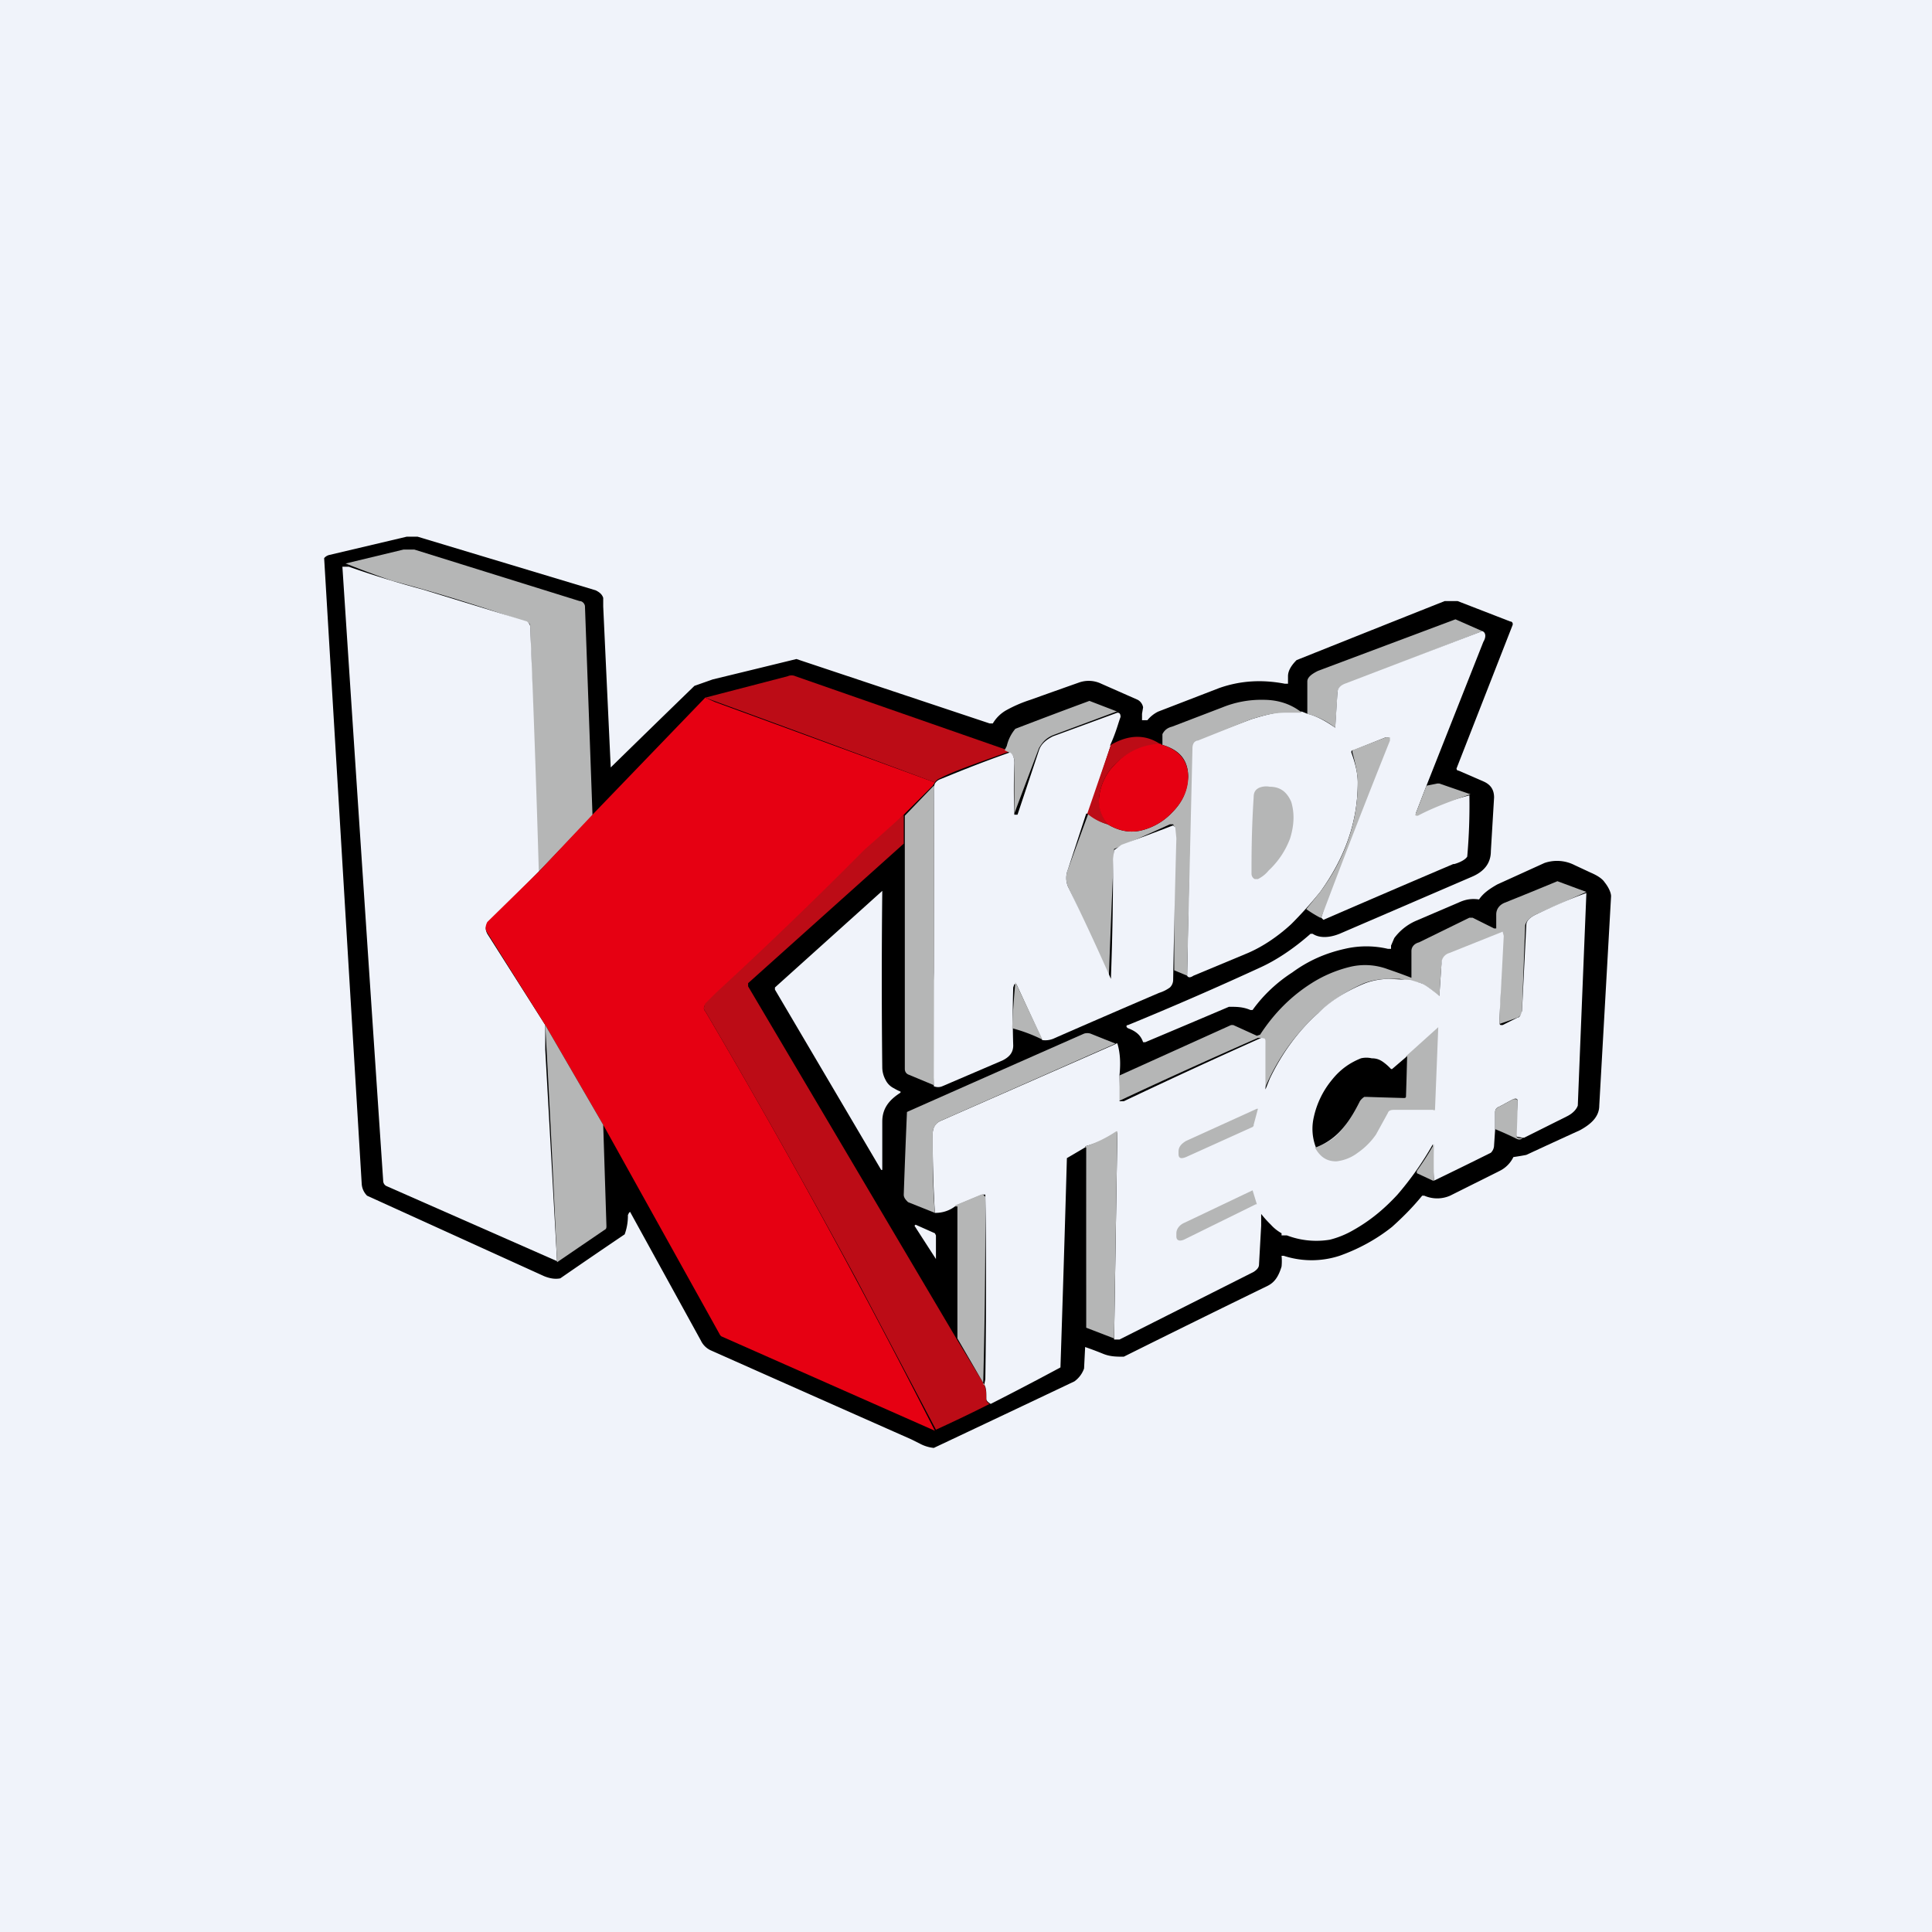 <!-- by TradingView --><svg width="18" height="18" viewBox="0 0 18 18" xmlns="http://www.w3.org/2000/svg"><path fill="#F0F3FA" d="M0 0h18v18H0z"/><path d="M5.86 11.3c0-.01 0-.01 0 0l-.01.02a.5.5 0 0 1-.03.18 70.97 70.97 0 0 0-.6.41c-.05.01-.1 0-.15-.02a5171.48 5171.48 0 0 1-1.65-.75.17.17 0 0 1-.05-.11 9269.02 9269.02 0 0 1-.35-5.83.09.09 0 0 1 .05-.03L3.79 5h.1l1.66.5c.04.02.06.04.07.07v.08a3183.19 3183.19 0 0 0 .07 1.5 256.47 256.47 0 0 1 .78-.76l.17-.06a304.69 304.69 0 0 0 .78-.19l1.8.6h.03a.34.34 0 0 1 .12-.12 1.25 1.25 0 0 1 .23-.1 85 85 0 0 1 .45-.16.27.27 0 0 1 .21.01l.34.15a.1.1 0 0 1 .05.07l-.01.06V6.71h.05a.3.3 0 0 1 .1-.08l.57-.22c.2-.07.4-.08.61-.04H12V6.3c0-.05.03-.1.08-.15a526.43 526.43 0 0 1 1.38-.55h.12a409.88 409.88 0 0 1 .49.19c.02 0 .03.02.02.04l-.52 1.33s0 .02.02.02l.23.1c.07.03.1.08.1.15l-.03.5c0 .11-.06.19-.18.24l-1.23.53c-.1.04-.19.04-.25 0h-.02c-.17.15-.33.25-.46.31a31.8 31.8 0 0 1-1.24.54c-.02 0-.02.02 0 .03.08.03.12.07.14.13h.02a227.3 227.3 0 0 0 .78-.33c.07 0 .13 0 .2.03h.02c.1-.14.23-.26.37-.35.15-.11.31-.18.49-.22a.88.88 0 0 1 .4 0h.03v-.03l.03-.07a.5.5 0 0 1 .2-.16l.42-.18c.05-.02.1-.03.17-.02.04-.06.1-.1.17-.14l.44-.2a.36.36 0 0 1 .28.02l.15.07c.07.03.11.06.13.09.04.05.06.1.06.13l-.11 1.95c0 .1-.07.17-.18.23a65.8 65.8 0 0 0-.5.23 2.24 2.24 0 0 1-.12.02.28.28 0 0 1-.13.13l-.46.23a.3.3 0 0 1-.24 0h-.02c-.09.11-.18.2-.28.29-.15.12-.32.21-.49.27a.84.84 0 0 1-.52 0h-.02a.5.5 0 0 1 0 .1c-.03.1-.07.15-.13.18a164.73 164.73 0 0 0-1.34.66c-.07 0-.13 0-.2-.03a3.11 3.11 0 0 0-.16-.06l-.01.2a.25.25 0 0 1-.09.12 556.1 556.1 0 0 1-1.31.62.35.35 0 0 1-.13-.04l-.08-.04a949 949 0 0 1-1.87-.83.19.19 0 0 1-.09-.09l-.66-1.2Zm2.47-1.16a.17.17 0 0 1-.08-.08.25.25 0 0 1-.03-.11 73.76 73.76 0 0 1 0-1.65l-1 .9v.02l.99 1.68h.01v-.45c0-.12.06-.2.17-.27v-.01a.4.4 0 0 1-.06-.03Zm.2 1.27-.01.01a92.74 92.74 0 0 0 .2.31v-.22l-.01-.02-.18-.08Z"/><path d="m5.52 7.6-.5.52-.01-.03-.07-2.25c0-.02 0-.03-.03-.04a16.57 16.57 0 0 0-1.26-.39 9.47 9.47 0 0 1-.43-.16l.54-.13h.1l1.54.48c.03 0 .05.03.05.05l.07 1.94Z" fill="#B5B6B6"/><path d="M3.19 5.28h.06a9.48 9.48 0 0 0 .68.21l.98.3c.02.02.03.03.03.05a187.3 187.3 0 0 1 .08 2.28l-.47.48c-.03.03-.03.06-.01.1l.54.85v.23l.11 1.97-1.59-.7c-.02-.01-.03-.03-.03-.05a3209.74 3209.74 0 0 1-.38-5.72Z" fill="#F0F3FA"/><path d="m13.81 5.88-1.28.5c-.04.01-.07.04-.07.08a14.45 14.45 0 0 1-.02.32.72.72 0 0 0-.26-.13v-.3c0-.04.04-.07.1-.1a6966.31 6966.31 0 0 0 1.28-.48l.25.11Z" fill="#B5B6B6"/><path d="M13.81 5.88c.03.01.04.05.01.1l-.53 1.34-.1.26a3.72 3.72 0 0 1 .5-.17 5.45 5.45 0 0 1-.02.57c-.01.02-.05.05-.12.07h-.01a196.44 196.44 0 0 0-1.21.52l-.02-.02.03-.1a76.37 76.37 0 0 1 .6-1.58h-.03l-.3.12c-.01 0-.02 0-.02.02.04.11.06.2.06.28 0 .37-.12.7-.35 1.02a3.86 3.86 0 0 1-.27.3c-.13.12-.28.22-.43.28l-.48.2c-.03.02-.05.02-.06 0l.04-2.12c0-.04.02-.06.06-.08l.5-.19c.1-.03.2-.06.32-.07H12.13l.05.02c.08.02.16.06.26.13l.02-.32c0-.04.02-.07.07-.09l1.28-.49Z" fill="#F0F3FA"/><path d="m9.36 6.98.05.02c-.34.12-.56.2-.65.25a.1.1 0 0 0-.05.04 361.11 361.11 0 0 0-2.14-.79l.77-.2c.02-.01.05-.01.07 0l1.95.68Z" fill="#BC0C16"/><path d="m6.57 6.5.09.04 2.05.75-.02.03-.27.27a40.47 40.47 0 0 1-1.85 1.77c-.01.02-.02.04 0 .06a71.59 71.59 0 0 1 2.14 3.91l-1.99-.88-.01-.01-1.09-1.96-.54-.93-.54-.86c-.02-.03-.02-.06 0-.1l.48-.47.5-.53L6.57 6.5Z" fill="#E60012"/><path d="m10.4 6.63-.59.22c-.07.03-.1.07-.13.12a231.03 231.03 0 0 0-.23.61V7.1c0-.04-.01-.07-.05-.09l-.04-.02.02-.04a.38.38 0 0 1 .08-.16 53.49 53.49 0 0 1 .69-.26l.26.1ZM12.13 6.64H11.98c-.12 0-.22.03-.32.06l-.5.2c-.03 0-.05.03-.05.07l-.05 2.12-.12-.05v-.28a128.84 128.84 0 0 1 0-1.06l-.01-.02h-.03a28.34 28.34 0 0 1-.52.23 122.32 122.32 0 0 0-.05 1.22c-.11-.28-.24-.57-.38-.87a.21.21 0 0 1 0-.16 65.71 65.71 0 0 1 .19-.52c.05.04.11.08.18.1.1.06.2.08.3.06a.58.58 0 0 0 .3-.17c.1-.1.14-.2.15-.33 0-.15-.07-.25-.24-.3v-.1c.02-.04.05-.06.09-.07l.47-.18a.96.96 0 0 1 .38-.07c.14 0 .26.04.36.12Z" fill="#B5B6B6"/><path d="m10.35 6.94-.21.64h-.02l-.17.52a.21.21 0 0 0 0 .16 23.44 23.44 0 0 1 .4.86A28.78 28.78 0 0 0 10.37 8l.01-.08.07-.05a28 28 0 0 0 .48-.18l.02.02.01.1a128.84 128.84 0 0 0-.03 1.32.1.1 0 0 1-.03.07.34.34 0 0 1-.1.05 137.6 137.6 0 0 0-.97.42.2.2 0 0 1-.12.02l-.24-.52h-.02l-.01.03a8.46 8.46 0 0 0 0 .54c0 .07-.04.11-.1.14l-.56.24a.1.1 0 0 1-.08 0 16.84 16.84 0 0 1 0-1.06 426.1 426.1 0 0 0 0-1.73l.01-.03a.1.1 0 0 1 .05-.04c.1-.04.31-.13.65-.25.03.02.04.05.04.1a7.17 7.17 0 0 0 0 .48h.03l.2-.6c.02-.06.07-.1.13-.13l.6-.22c.02 0 .03.01.03.04-.02.05-.04.14-.1.27Z" fill="#F0F3FA"/><path d="M12.31 8.55h-.01a1.2 1.2 0 0 1-.13-.08l.13-.16c.23-.31.35-.65.35-1.02 0-.07-.02-.17-.05-.28v-.02l.31-.12h.04v.03a76.06 76.06 0 0 0-.64 1.65Z" fill="#B5B6B6"/><path d="M10.82 6.94a.6.6 0 0 0-.44.19.5.5 0 0 0-.14.3c0 .1.02.17.08.25a.47.47 0 0 1-.19-.1l.22-.64c.17-.1.33-.1.47 0Z" fill="#BC0C16"/><path d="M10.82 6.94h.01c.16.05.24.15.24.3 0 .13-.06.24-.15.33a.58.58 0 0 1-.3.17c-.1.02-.2 0-.3-.06a.33.33 0 0 1-.08-.25.5.5 0 0 1 .14-.3.6.6 0 0 1 .44-.2Z" fill="#E60012"/><path d="M13.7 7.4c-.17.06-.34.12-.49.2-.02 0-.03 0-.02-.02l.1-.26.1-.02h.02l.29.1ZM8.7 7.32v.02a426.1 426.1 0 0 1 0 2.77l-.24-.1c-.02-.01-.03-.03-.03-.05V7.6l.26-.27ZM11.83 7.33c.1 0 .16.05.2.14.03.1.03.21-.01.34a.78.78 0 0 1-.2.3.3.3 0 0 1-.1.08h-.03c-.02-.01-.03-.03-.03-.05 0-.16 0-.4.02-.71 0-.04.01-.07.05-.09a.17.17 0 0 1 .1-.01Z" fill="#B5B6B6"/><path d="M8.42 7.59v.27l-1.45 1.3v.03l1.94 3.28.26.43a.3.3 0 0 1 .02.13c0 .02 0 .03.03.05a13.31 13.31 0 0 1-.5.24l-.74-1.4c-.44-.81-.91-1.65-1.41-2.5-.02-.02-.01-.04 0-.07l.1-.1a40.44 40.44 0 0 0 1.38-1.33 39.76 39.76 0 0 0 .37-.33Z" fill="#BC0C16"/><path d="m14.78 8.31-.47.21c-.06.03-.09.06-.1.1l-.03.8c0 .03-.02.05-.04.06a6.6 6.6 0 0 1-.17.06v-.05a678.7 678.7 0 0 0 .03-.8 129.07 129.07 0 0 1-.5.2.1.1 0 0 0-.07.1 11.06 11.06 0 0 0-.02.3.62.62 0 0 0-.17-.13 9.51 9.51 0 0 1-.2-.04h-.1a.67.67 0 0 0-.23.04c-.16.07-.3.16-.43.28a1.97 1.97 0 0 0-.5.71c0 .01 0 .01 0 0V9.7c0-.02 0-.03-.03-.03h-.03a59.5 59.5 0 0 0-1.3.59l.01-.24 1.04-.47h.02l.22.1.03-.01c.13-.2.29-.36.48-.48.11-.07.23-.12.35-.15a.6.6 0 0 1 .36.02 5.1 5.1 0 0 1 .22.08v-.25c0-.04.03-.07.07-.08l.47-.23h.03l.2.1h.02v-.13c0-.05.03-.09.08-.11a38.68 38.68 0 0 0 .49-.2l.27.1Z" fill="#B5B6B6"/><path d="M14.2 10.6c0-.01 0 0 0 0h-.01l-.06-.01-.01-.04.02-.29c0-.02-.01-.03-.04-.02l-.13.07c-.03.01-.04.03-.04.05v.16l-.01.15a.1.1 0 0 1-.03.07 49.78 49.78 0 0 1-.53.26 6.44 6.44 0 0 1-.01-.34 2.9 2.9 0 0 1-.33.47c-.12.13-.25.24-.41.33a.85.85 0 0 1-.22.09.77.77 0 0 1-.4-.04h-.05v-.02a.39.39 0 0 1-.1-.08 1 1 0 0 1-.09-.1c0-.02 0-.02 0 0v.11l-.02.36c0 .03-.02.05-.05.07l-1.25.63h-.05l.03-1.93s0-.01 0 0a1.11 1.11 0 0 1-.3.13v.01a25.7 25.7 0 0 1-.17.1 405.33 405.33 0 0 1-.06 1.95 30.5 30.5 0 0 1-.65.34c-.03-.02-.04-.03-.04-.05 0-.05 0-.1-.02-.13l.01-.05a56.5 56.5 0 0 0 0-1.72h-.03l-.24.1c0 .02 0 .02 0 0a.3.3 0 0 1-.2.07 11.2 11.2 0 0 1-.02-.74c0-.06.03-.1.08-.12l1.64-.72c.03.1.03.2.02.3v.24h.04a59.53 59.53 0 0 1 1.28-.59c.02 0 .04 0 .04.03a89.86 89.86 0 0 0 0 .45l.04-.1c.11-.23.26-.44.45-.61.12-.12.27-.21.44-.28a.67.67 0 0 1 .22-.04 22.29 22.29 0 0 1 .2.01l.1.03c.03.01.09.05.17.12l.02-.3a.1.1 0 0 1 .07-.1 139.68 139.68 0 0 0 .5-.2l.01.04-.04.77v.05l.01.01H14l.14-.07c.02 0 .03-.03.04-.06l.04-.8c0-.04.03-.07.09-.1.15-.07.3-.14.47-.2a2054.26 2054.26 0 0 0-.08 1.98c-.01.03-.04.07-.1.1l-.4.2Z" fill="#F0F3FA"/><path d="M9.7 9.68a1.47 1.47 0 0 0-.27-.1 8.45 8.45 0 0 1 .03-.43l.25.53ZM5.62 10.48l.03.94c0 .02 0 .03-.02.04l-.44.3a234.8 234.8 0 0 0-.11-2.21l.54.93ZM12.26 10.69c.11-.04.2-.1.26-.19.06-.07.11-.16.15-.24l.03-.04h.4v-.38l.3-.27-.03.76c0 .01 0 .02-.02.01H13c-.03 0-.06 0-.07.03l-.11.2a.67.67 0 0 1-.17.17.4.4 0 0 1-.2.08c-.09 0-.15-.04-.2-.13ZM10.4 9.72l-1.63.72c-.05.02-.08.07-.08.12 0 .26 0 .5.02.74l-.25-.1c-.02-.02-.04-.04-.04-.07a89.75 89.75 0 0 1 .03-.77 704.87 704.87 0 0 1 1.65-.73.1.1 0 0 1 .06 0l.25.1Z" fill="#B5B6B6"/><path d="M12.26 10.69a.48.48 0 0 1-.02-.28.82.82 0 0 1 .17-.35c.08-.1.17-.16.27-.2a.22.22 0 0 1 .1 0c.04 0 .07.01.1.03a.47.47 0 0 1 .08.07h.01l.14-.12-.01.37c0 .01 0 .02-.02.02l-.35-.01h-.02a.14.14 0 0 0-.04.04c-.04.08-.09.17-.15.24a.6.6 0 0 1-.26.19Z"/><path d="M14.19 10.6c-.02.02-.04.02-.06.01a2.99 2.99 0 0 0-.2-.09v-.16c0-.02.01-.04.04-.05l.13-.07c.03 0 .04 0 .04.02a11.9 11.9 0 0 1-.01.33c0 .01.03.02.06.01ZM11.67 10.5l-.62.28c-.05.02-.07.01-.07-.03v-.02c0-.04.02-.07.07-.1l.66-.3h.01l-.04.15v.01ZM10.38 12.47l-.26-.1v-.32a797.2 797.2 0 0 1 0-1.36h-.01v-.01c.1-.03.2-.08.29-.14h.01l-.03 1.93ZM13.35 11l-.15-.07v-.02a2.87 2.87 0 0 0 .16-.25 6.43 6.43 0 0 0 0 .34ZM11.7 11.22l-.67.33c-.05.02-.07 0-.07-.03v-.03c0-.04.03-.08.08-.1l.63-.3.04.13ZM9.17 12.9l-.25-.43v-1.23H8.9v-.01l.24-.1h.02l.02.02v.27a56.45 56.45 0 0 1-.02 1.48Z" fill="#B5B6B6"/></svg>